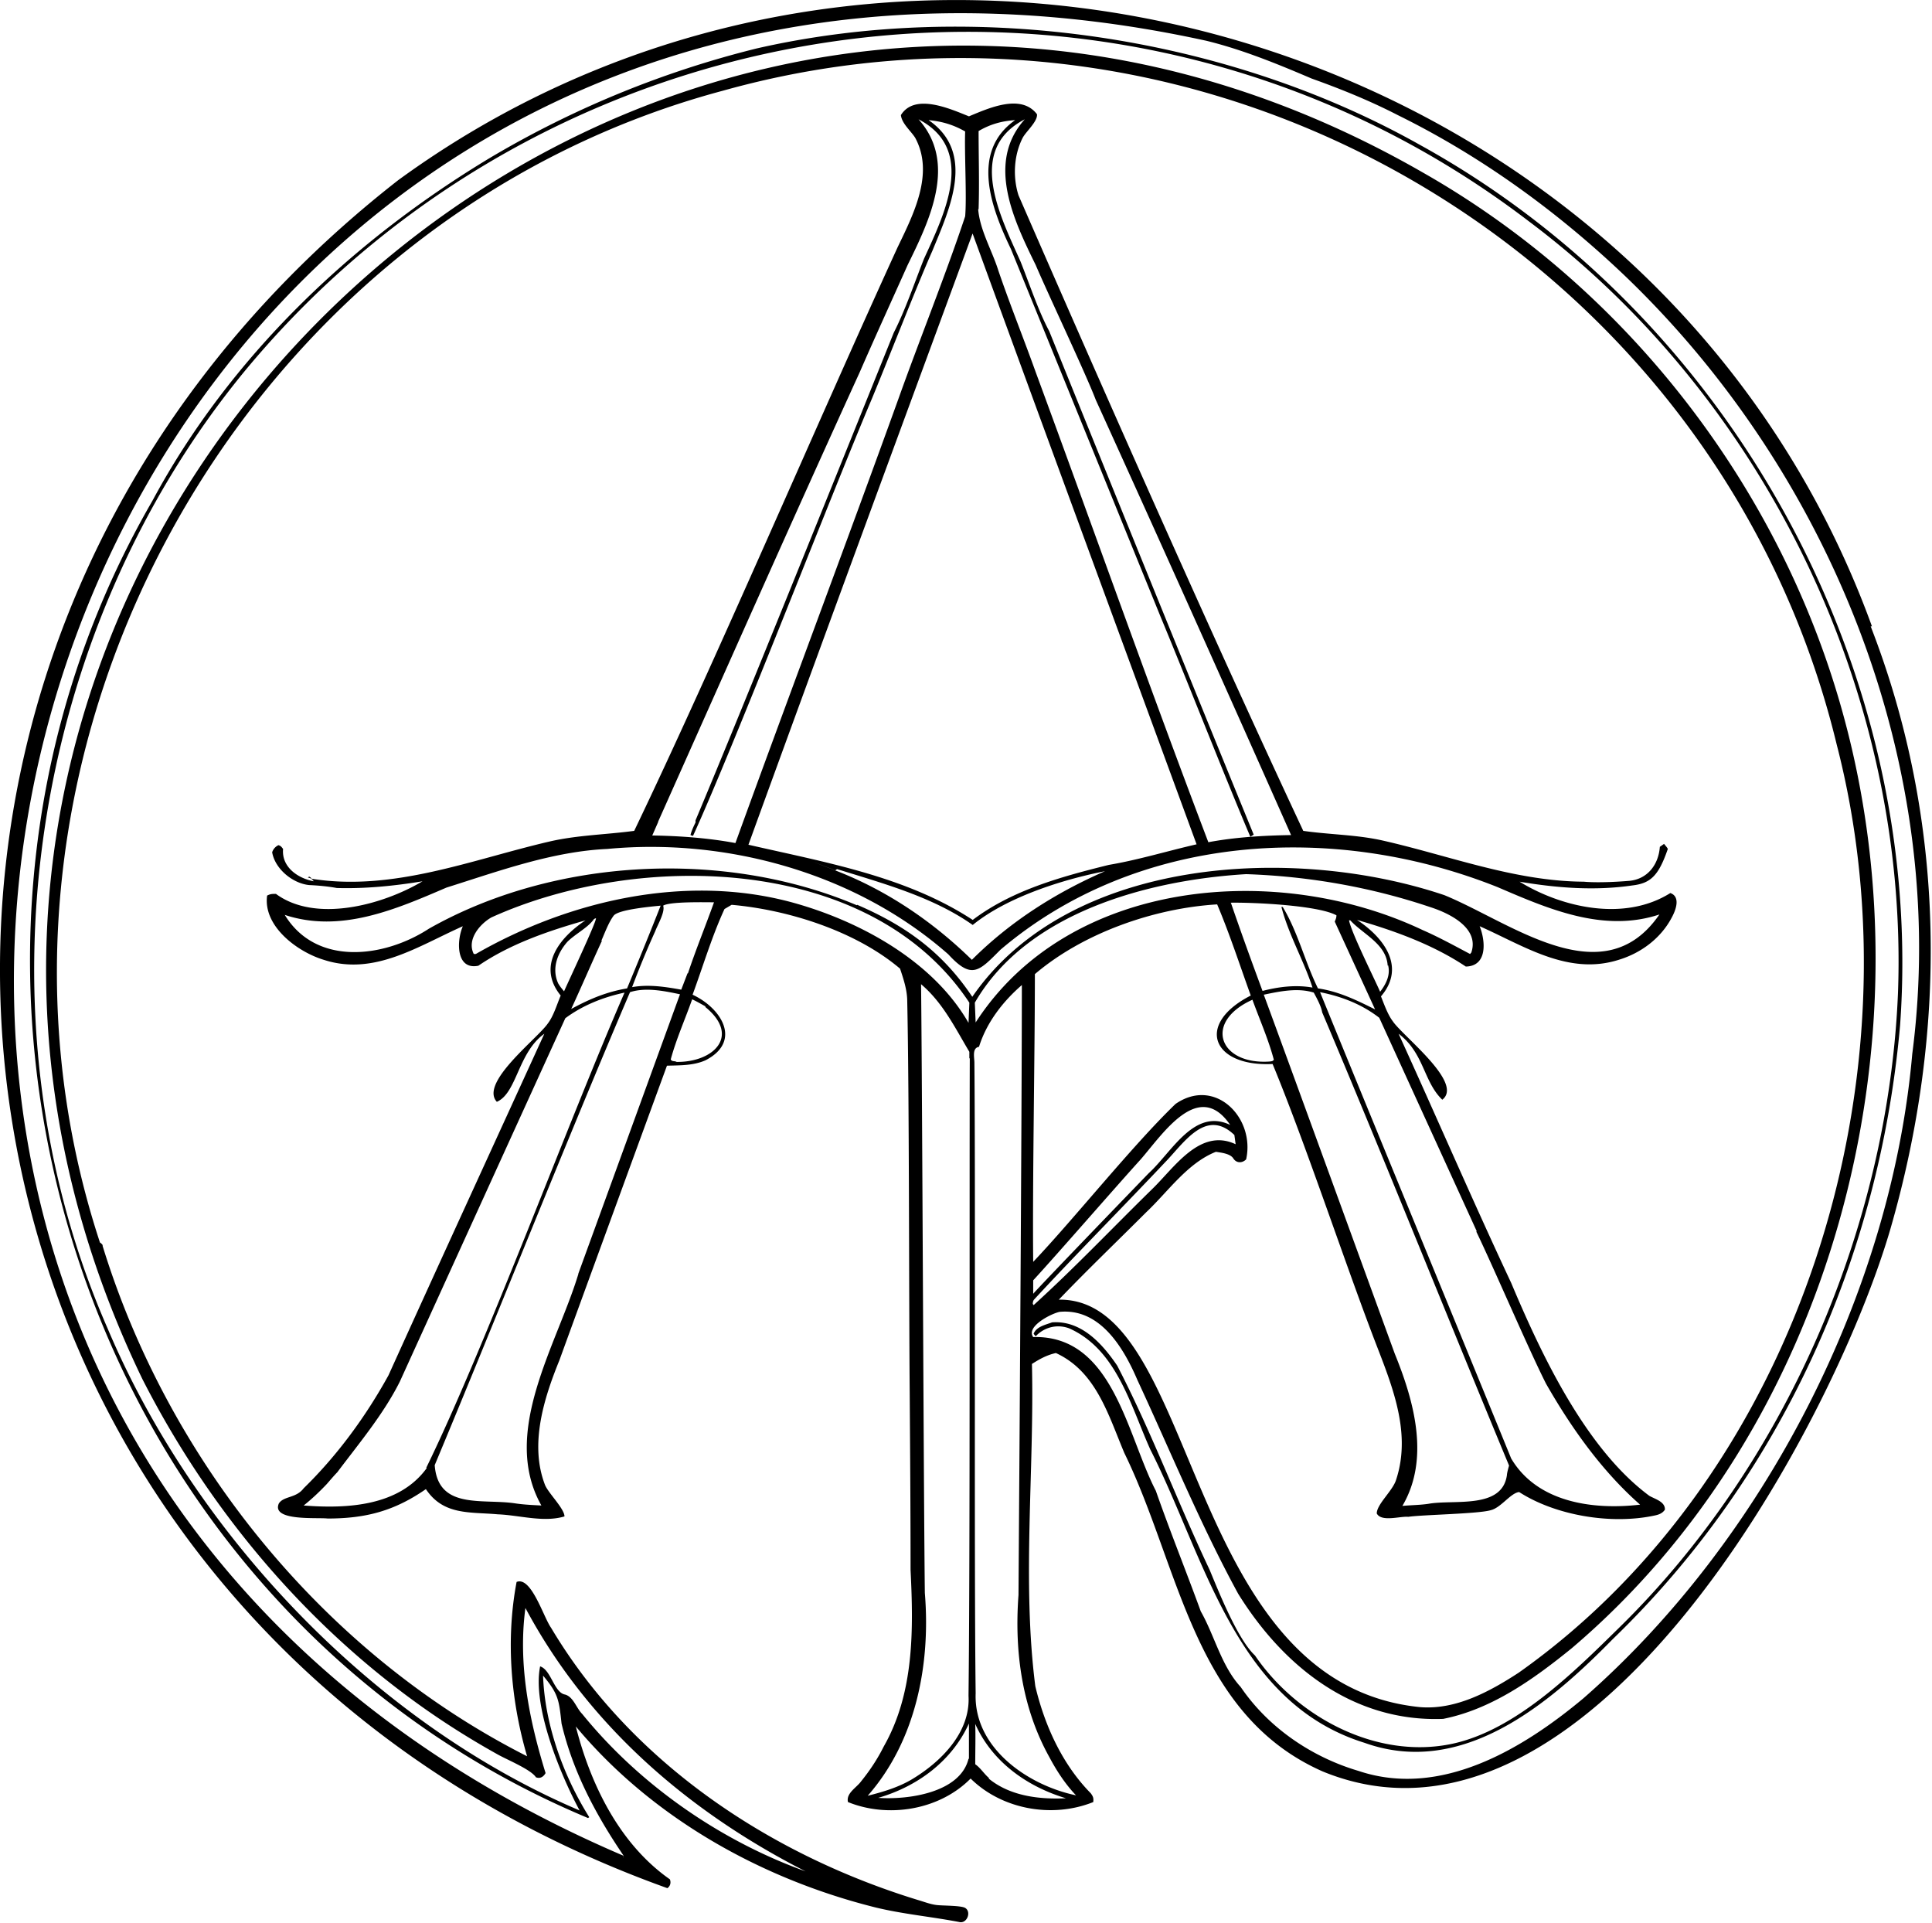 <svg xmlns="http://www.w3.org/2000/svg" viewBox="0 0 46 45.77">
	<style>
		@media (prefers-color-scheme:dark){path{fill:#fff}}
	</style>
	<path d="M44.57 14.91C39.45.82 21.55-4.51 9.48 4.29-5.58 16.05-2.15 38.48 15.89 44.95c.07-.05.09-.13.06-.21-1.2-.84-1.89-2.26-2.24-3.64 1.81 2.17 4.41 3.63 7.14 4.31.66.16 1.34.22 2.01.35.17.02.27-.25.12-.34-.1-.06-.55-.05-.69-.07-.15-.02-.3-.08-.44-.12-3.52-1.08-6.82-3.27-8.73-6.48-.18-.25-.47-1.23-.82-1.09-.26 1.37-.14 2.82.25 4.15-4.82-2.44-8.53-7.01-10.11-12.16h.01a.2.2 0 0 0-.07-.07C-1.38 18.15 5.57 5.27 17.21 2.16c11.54-3.23 23.7 3.91 26.52 15.56 2.04 7.88-.81 17.32-7.57 22.1-.69.45-1.5.89-2.35.82-5.68-.57-5.24-9.75-8.6-9.7.68-.71 1.39-1.39 2.08-2.08.52-.49.98-1.17 1.66-1.44.12.02.33.04.41.15.07.12.21.13.31.03.22-.99-.74-1.97-1.68-1.32-1.01.97-2.42 2.74-3.39 3.76-.02-1.89.04-4.92.04-6.85 1.15-.98 2.84-1.57 4.34-1.66.3.71.54 1.45.8 2.17-1.33.68-.92 1.7.52 1.63.75 1.81 1.65 4.52 2.35 6.37.42 1.12.99 2.32.59 3.53-.08.26-.46.58-.46.8.11.21.56.06.75.08.32-.05 1.69-.07 1.97-.16.24-.06.47-.41.67-.43.87.56 2.19.78 3.22.56.1-.02.19-.05.25-.14.01-.19-.23-.25-.37-.33-1.5-1.11-2.55-3.31-3.29-5.07-.91-1.94-1.79-3.98-2.68-5.93.61.46.59 1.14 1.04 1.57.52-.4-.95-1.52-1.18-1.87-.12-.16-.2-.39-.28-.59.6-.7.07-1.4-.57-1.82.9.26 1.81.59 2.59 1.11.52-.01.47-.61.33-.96 1.06.47 2.11 1.18 3.31.8.53-.16 1-.51 1.26-1 .1-.18.22-.5-.03-.59-1.08.68-2.56.36-3.59-.27.89.15 1.79.22 2.68.09.44-.05.63-.23.85-.87-.02-.04-.05-.07-.09-.12l-.1.07c-.03.42-.29.77-.73.81-.73.06-1.08.02-1.08.02-1.65-.01-3.2-.62-4.79-.98-.62-.14-1.27-.14-1.89-.23-2.14-4.57-4.76-10.49-6.78-15.13-.14-.44-.11-.96.1-1.37.08-.15.36-.39.34-.56-.38-.5-1.16-.14-1.62.05-.45-.18-1.29-.56-1.62-.03.02.2.24.38.34.54.46.85-.04 1.82-.42 2.61-1.85 4.04-4.36 9.91-6.27 13.89-.67.09-1.34.1-2 .25-1.86.43-3.73 1.2-5.68.89-.02-.03-.04-.04-.06-.05l-.03.02c.08.02.09.03.14.09-.38-.07-.77-.34-.73-.77-.04-.05-.05-.07-.11-.09a.28.28 0 0 0-.15.17c.07.4.49.74.88.78.22.01.44.03.66.07.68.02 1.37-.05 2.04-.16-.94.56-2.54 1-3.49.3-.09 0-.13 0-.21.04-.1.73.72 1.34 1.35 1.53 1.2.39 2.25-.33 3.31-.8-.15.34-.17 1.05.37.94.76-.52 1.67-.83 2.55-1.08-.62.41-1.16 1.09-.59 1.79-.09.21-.17.49-.31.67-.25.36-1.63 1.41-1.21 1.86.48-.21.5-1.17 1.13-1.62-1.2 2.63-2.52 5.5-3.71 8.13-.54.98-1.22 1.91-2.02 2.69-.18.24-.47.18-.59.36-.19.43.92.33 1.16.36.91 0 1.59-.18 2.34-.7.42.63 1.05.54 1.71.6.52.02 1.09.2 1.59.05 0-.18-.37-.54-.46-.74-.38-.97-.03-2.07.34-2.98.37-1.02 2.15-5.89 2.56-7.01.31-.01.63 0 .92-.13.87-.45.38-1.24-.31-1.56.25-.68.46-1.39.76-2.04l.17-.1c1.36.12 2.96.63 4.01 1.52.08.24.16.48.17.73.05 2.25.04 7.11.06 9.41.01 1.39.02 2.78.02 4.17.07 1.43.09 2.93-.64 4.21-.15.3-.33.57-.54.83-.11.15-.36.28-.31.49.96.39 2.18.19 2.92-.56.75.74 1.95.95 2.92.56.01-.09 0-.13-.06-.21-.68-.69-1.1-1.62-1.32-2.55-.32-2.5-.02-5.14-.08-7.67.19-.12.35-.21.57-.26.96.44 1.25 1.48 1.63 2.38 1.32 2.7 1.64 6.22 4.72 7.58 6.25 2.57 12.08-8.03 13.51-12.88 1.38-4.75 1.34-9.75-.46-14.38Zm-29.71 29.3h-.03l.02-.01v.01Zm9.74-13.73c.58-.63 1.96-2.22 2.56-2.88.53-.61 1.38-1.92 2.13-.82-.86-.41-1.39.65-1.94 1.15-.27.28-2.55 2.64-2.75 2.87zm.01.47c.94-1.02 2.16-2.25 3.13-3.28.45-.46.97-1.3 1.65-.65l.03.22c-.85-.4-1.46.56-1.99 1.07-.94.92-1.85 1.88-2.82 2.76l-.02-.03s0-.07.03-.1Zm4.69-9.46c.53-.01 2.08.06 2.52.3 0 .06-.02.1-.04.15l.96 2.09c-.44-.22-.87-.43-1.36-.5-.31-.63-.48-1.35-.84-1.94h-.03c.17.66.53 1.27.74 1.92-.4-.07-.8-.02-1.19.08-.26-.7-.51-1.39-.75-2.09Zm.94 3.78c-1.21.09-1.6-.94-.42-1.47.17.47.38.94.51 1.43-.04.04-.04.03-.09.04m5.64 9.84c-.11.83-1.26.58-1.87.69-.2.03-.41.03-.62.05.66-1.12.28-2.49-.18-3.62-.46-1.26-2.61-7.17-3.12-8.55.38-.08.81-.17 1.19-.05.07.13.18.33.2.47 1.41 3.32 3.06 7.45 4.45 10.79-.02.07-.04.14-.05.21Zm-.73-5.79c.42.87 1.24 2.79 1.66 3.62.6 1.05 1.33 2.08 2.24 2.88-1.12.13-2.45-.05-3.07-1.1-1.08-2.65-3.44-8.38-4.55-11.1.51.1 1 .29 1.41.61l2.32 5.08Zm-2.1-6.34c.06.23-.05.45-.19.63-.15-.34-.69-1.42-.74-1.7h.03c.3.33.86.56.89 1.08Zm-9.75-18c.02-.62 0-1.24 0-1.86.27-.16.55-.24.87-.26-1.08.76-.56 2.11-.1 3.07l3.57 8.77c.6 1.44 1.53 3.81 2.13 5.22l.08-.05c-1.2-2.93-3.66-8.99-4.87-11.99-.25-.46-.48-1.15-.68-1.65-.48-1.08-1.31-2.66.1-3.39-.93 1.03-.26 2.41.26 3.47.28.66 1.19 2.58 1.43 3.21 1.56 3.43 3.12 6.91 4.65 10.36-.65.01-1.33.05-1.97.17-1.4-3.68-2.75-7.5-4.11-11.19-.29-.81-.61-1.6-.89-2.42-.15-.48-.44-.96-.48-1.46Zm-.15.56c1.63 4.47 3.7 10.09 5.34 14.56-.7.16-1.38.37-2.09.49-1.13.28-2.3.6-3.24 1.31-1.59-1.04-3.51-1.37-5.34-1.79 1.68-4.63 3.64-9.94 5.34-14.56ZM19.9 20.71l.03-.02c1.09.34 2.28.66 3.23 1.33.81-.66 2.13-1.08 3.15-1.28-1.17.51-2.26 1.2-3.17 2.11-.93-.91-2.02-1.65-3.23-2.12s-.02-.01-.02-.01Zm-4.23-1.15c1.59-3.56 3.18-7.15 4.8-10.7.37-.85.76-1.7 1.14-2.55.52-1.06 1.19-2.43.26-3.47 1.38.72.62 2.25.13 3.32-.23.58-.44 1.21-.72 1.76-1.08 2.68-3.63 9.02-4.72 11.61v.05c-.04.08-.1.21-.12.3.02.01.04.01.06.02.99-2.17 3.29-8.12 4.26-10.41.35-.84 1.08-2.71 1.44-3.52.41-1 1.04-2.33-.09-3.11.32.03.59.11.87.27-.02.49.04 1.56 0 2.02-.47 1.41-1.08 2.92-1.58 4.32-1.2 3.33-2.68 7.26-3.89 10.6-.64-.12-1.32-.17-1.98-.18l.14-.32Zm-2.38 3.85c-.16-.35-.02-.72.22-.99.18-.18.46-.32.61-.51.02-.03.03-.04.07-.05.01.09-.66 1.51-.76 1.74-.05-.06-.1-.12-.14-.19m1.03-1.02c.08-.18.17-.43.29-.59.11-.15.92-.22 1.12-.24-.26.66-.53 1.32-.8 1.97-.48.08-.89.25-1.33.49.25-.54.48-1.08.73-1.62Zm-4.16 12.56c-.66.91-1.9.97-2.93.89.19-.15.38-.33.55-.51.07-.08.18-.21.25-.28.51-.68 1.1-1.38 1.49-2.16.86-1.89 3.05-6.7 3.94-8.65.42-.31.9-.5 1.41-.61-1.3 2.98-3.33 8.47-4.72 11.31Zm3.61-4.62c-.51 1.69-1.86 3.77-.88 5.51-.2-.01-.42-.02-.62-.05-.78-.12-1.84.16-1.92-.91 1.48-3.54 3.14-7.73 4.65-11.26.37-.12.81-.03 1.19.05l-2.42 6.65Zm3.02-6.36c.85.69.2 1.32-.68 1.31-.05-.03-.11 0-.14-.06.13-.48.34-.95.51-1.43.11.05.21.11.32.17Zm-.42-.8-.15.39c-.39-.07-.78-.13-1.17-.06.17-.45.35-.89.55-1.33.06-.16.24-.46.19-.61.16-.1.98-.08 1.21-.08-.2.56-.43 1.12-.62 1.69Zm2.48-1.69c-2.52-.68-5.29-.05-7.52 1.23h-.05c-.17-.34.14-.71.42-.87 3.51-1.59 9.04-1.5 11.38 2.03l-.02.48c-.85-1.48-2.6-2.43-4.21-2.87m4.21 20.39c-.2.81-1.44.98-2.15.93.93-.27 1.75-.87 2.16-1.77v.84Zm.03-16.68c-.01 3.39.01 11.91-.03 15.18.05.87-.65 1.57-1.35 1.99-.32.19-.69.3-1.05.39 1.15-1.31 1.5-3.13 1.36-4.83-.03-2.56-.06-11.85-.09-14.49.52.44.81 1.04 1.15 1.61v.16Zm-2.69-3.64c-3.16-1.34-7.21-1.13-10.19.56-1.06.69-2.68.9-3.43-.33 1.33.44 2.64-.13 3.85-.65 1.24-.39 2.52-.86 3.83-.92 2.87-.27 5.94.59 8.12 2.51.56.61.73.4 1.24-.11 3.27-2.78 7.96-3.04 11.84-1.49 1.21.52 2.52 1.09 3.85.65-1.34 1.95-3.53.19-5.12-.46-3.56-1.2-8.93-.93-11.24 2.42-.71-1.06-1.58-1.69-2.74-2.19Zm3.15 20.78c-.12-.1-.2-.24-.33-.33 0-.32.01-.64 0-.96.4.9 1.23 1.49 2.16 1.77-.63.03-1.33-.05-1.84-.47Zm1.44-.49c.17.32.38.64.63.9-1.15-.24-2.44-1.13-2.39-2.43-.04-3.18 0-11.71-.03-15.01 0-.13-.06-.35.11-.38.18-.58.57-1.08 1.02-1.47 0 2.92-.06 11.64-.08 14.52-.1 1.34.08 2.69.74 3.87m-1.76-17.49-.02-.48c1.24-2.15 4.13-2.92 6.46-3.06 1.49.05 2.98.31 4.4.79.46.15 1.16.5.96 1.08-.01 0-.02.03-.03.03-.36-.19-.74-.4-1.13-.57-3.46-1.64-8.42-1.23-10.64 2.2Zm22.3.74c-.5 5.7-3.53 11.58-7.83 15.34-1.46 1.22-3.41 2.38-5.35 1.73-1.12-.33-2.15-1.03-2.81-2-.46-.5-.62-1.22-.95-1.8-.35-.96-.73-1.9-1.07-2.87-.69-1.33-1.02-3.71-2.92-3.66-.18-.25.43-.56.63-.6.96-.09 1.52.85 1.85 1.62.79 1.7 1.5 3.44 2.4 5.09 1.08 1.74 2.74 3.06 4.88 2.98 1.16-.23 2.16-.95 3.06-1.68 6.21-5.27 8.59-14.37 6.49-22.14-1.46-5.42-5.13-10.2-10.01-12.98C15.1-6.71-5.96 13.47 3.39 32.83c1.53 3 3.73 5.67 6.46 7.66.63.46 1.29.88 1.97 1.26.22.13.82.37.94.56.1.04.18-.01.23-.1-.39-1.26-.66-2.6-.48-3.93 1.49 2.79 3.88 4.85 6.67 6.27-2.03-.73-3.95-2.06-5.32-3.75-.14-.14-.21-.41-.41-.46-.26-.05-.33-.59-.59-.67-.19.95.48 2.57.94 3.43-4.91-2.09-9.17-6.58-11.24-11.48C-.68 24.22.69 15.08 5.83 8.83 13.39-.3 26.93-1.96 36.39 5.26c5.66 4.24 9.06 11.31 8.8 18.38-.23 5.56-2.67 11.23-6.65 15.12-1.06 1.04-2.44 2.42-3.95 2.75-1.8.39-3.71-.63-4.71-2.1-.41-.38-.86-1.51-1.08-2.04-.76-1.6-1.38-3.28-2.2-4.86-.36-.53-.86-1.08-1.55-1.03-.16.06-.37.1-.44.27.02.03.03.04.05.06.21-.22.51-.29.79-.19 1.14.5 1.47 1.85 1.94 2.89 1.3 2.56 2.01 6.02 5.1 6.98 2.32.83 4.38-.91 5.91-2.47 4-3.86 6.35-9.08 6.84-14.61.61-8.45-4.01-16.87-11.43-20.96-4.62-2.6-10.59-3.48-15.78-2.3a23.5 23.5 0 0 0-6.35 2.6C8.37 5.74 5.47 8.5 3.63 11.92-2.89 23.19 1.94 38.24 14 43.28l.03-.02c-.61-.97-1.06-2.2-1.1-3.37.37.44.38.59.44 1.14.27 1.15.82 2.18 1.48 3.15C-11.47 32.93.91-5.12 28.72.97c.86.21 1.69.55 2.51.9.7.25 1.39.53 2.05.87 1.97.97 3.78 2.28 5.37 3.79 4.94 4.71 7.77 11.73 6.88 18.56"/>
</svg>
